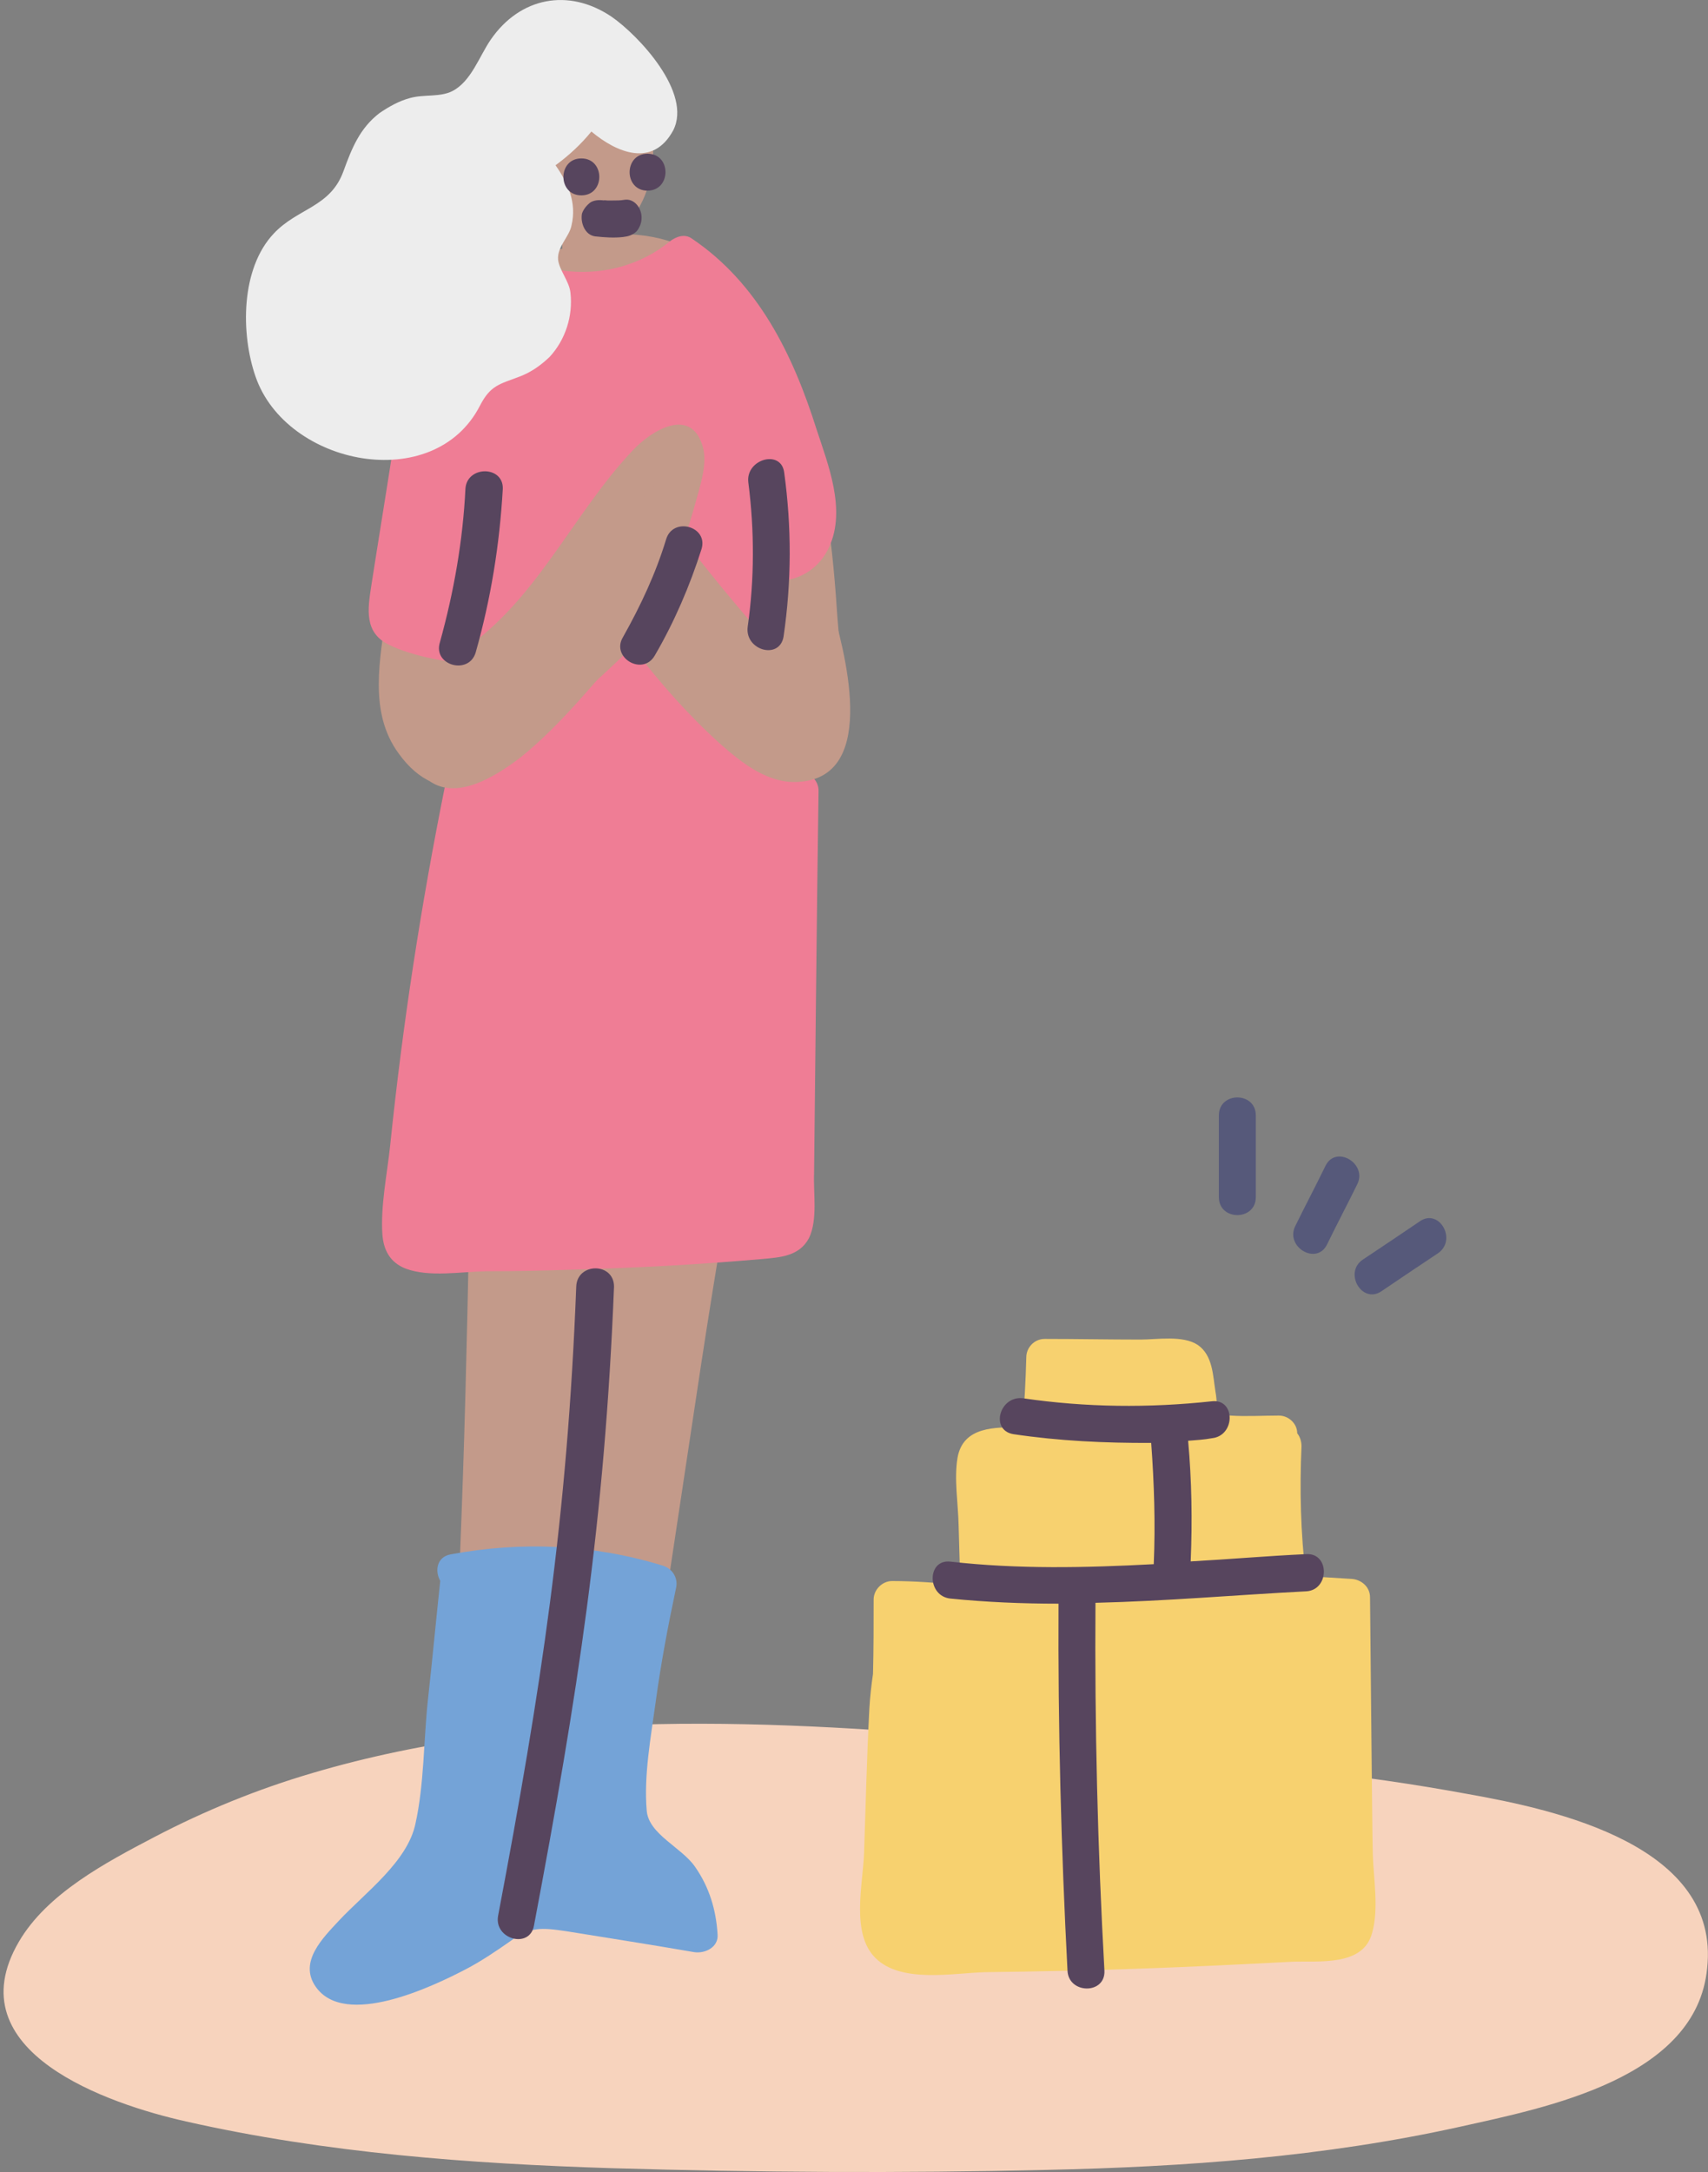 <?xml version="1.0" encoding="utf-8"?>
<!-- Generator: Adobe Illustrator 23.0.2, SVG Export Plug-In . SVG Version: 6.00 Build 0)  -->
<svg version="1.1" id="Capa_1" xmlns="http://www.w3.org/2000/svg" xmlns:xlink="http://www.w3.org/1999/xlink" x="0px" y="0px" viewBox="0 0 800 1017.3" style="enable-background:new 0 0 800 1017.3;" xml:space="preserve">

<rect x="0" y="0" width="800" height="1017.3" fill="#808080" stroke="none"/>

<g>
	<path d="M687.2,840.2c-49.9-9.2-100.2-14.4-150.9-16.1c-18.1-14.8-43.2-17.6-64.3-9c-108.4-9.5-220.4-15.8-325.6,15.3
		c-25.6,7.5-50.4,17.6-74.1,30C49.8,872.2,22,886.8,8.8,909.5c-30,51.5,42.1,76,78.3,84.1c65.5,14.8,132.8,19.8,199.6,21.9
		c67.7,2,135.7,2.4,203.3,0.8c65.1-1.4,130.2-6.1,193.8-20.2c40.4-9,110.9-22.6,115.8-74.3C805.8,864.4,729.1,847.6,687.2,840.2z" style="fill:#F7D3BD;"/>
	<path d="M391.9,284.5C387.8,222.6,372,106,286.7,109.7l0,0c11.2-5.8,17.8-19.3,19-33.9c2-25.6-9.2-51.2-29.2-67.5
		c-1.7-1.4-3.4-2-5.3-2c-20.7-6.1-35.9,25.9-37.8,41.7c-2.4,21.9,7,53.6,29.7,61.9c0,1.2,0,2,0,3.2c0.3,1.2,0.3,2.4,0.3,3.4
		c-43.2,7.5-63.9,49-71.2,89c-4.9,26.8-7.8,53.9-11.2,80.7c-2.9,22.2-8.6,47.3,5.8,66.8c9.5,13.2,20.7,17,32,15.6
		c2.4,104.3,2,179.7-0.8,284c-1.4,53.2-3.7,106.7-6.3,159.9c-1.2,23.4,2.4,49-16.8,65.6c-11.9,10.7-24.8,19-28.5,35.4
		c-1.7,6.6,4.1,11.9,10.7,10.7c23.9-4.6,42.6-14.8,62.7-27.3c9.2-5.8,13.6-5.3,24.2-2.5c5.3,1.4,9.8,3.4,14.9,4.6
		c12.7,3.2,25.6,4.1,38.7,4.1c4.9,0,8.6-4.1,8.6-8.6c0.5-14.9-10.3-23.1-20.2-32.6c-15.8-15.3-4.1-46.6-1.2-66.3
		c7.8-51.9,15.6-103.4,23.4-155.3c15.6-102.6,30.9-176,46.5-278.6C401.3,356.2,393.2,306.4,391.9,284.5z" style="fill:#C39A8A;"/>
	<path d="M382.5,201.2c-11-34.9-27.3-68.5-58.5-89.5c-3.4-2.4-7.5-0.8-10.3,1.4c-26.8,21.9-67.7,17.8-90.7-7.1
		c-4.1-4.2-10.7-2.5-13.6,1.7c-9.2,13.2-11.2,29.2-11.5,44.9c-0.5,17.3,1.4,37.5-11.5,51c-2.4,2.4-2.9,4.9-2.4,7.5
		c0,0.5-0.3,0.8-0.3,1.4c-3.2,20.7-6.6,41.2-9.8,61.9c-1.7,11-3.4,21.9,8.3,27.6c10.7,5.3,30,9.2,42.1,8.6
		c14.4-0.8,21-16.1,28.1-26.5c10.3-15.6,21.4-30.5,32.2-45.8c5.8-7.8,11.5-15.8,17.6-23.6c2.4-3.2,5.3-9,8.3-11
		c1.2-3.2,3.2-3.4,5.8-0.5c0.8,2.4,1.7,4.2,2.5,6.6c4.9,16.4-5.4,33.1,0.8,48.7c6.1,14.4,20.7,27.6,30.5,39.7
		c5.3,6.3,14.4,0.5,14.8-6.1c0.3-6.6,0.5-13.6,0.8-20.2c9.5-0.3,18.5-6.3,22.7-15.8C396.4,238.7,387.8,217.4,382.5,201.2z" style="fill:#EF7D95;"/>
	<path d="M383.4,370.3c0-3.7-2.5-7.1-6.3-8.3c-29.2-8.6-52.7-29.3-64.6-57.3c-2.4-5.8-9.5-9-14.4-3.7
		c-23.6,23.4-48.7,44.4-75.8,63.6c-4.2-3.7-12.4-3.4-13.9,3.7c-11.2,55.6-19.8,111.4-25.6,167.7c-1.4,13.6-4.6,28.5-3.7,42.1
		c0.5,7.1,3.4,13.2,11,16.1c11,4.1,25.9,1.4,37.5,1.2c14.1,0,28.1-0.3,42.1-0.8c29.2-0.8,58.2-2.4,87-4.9c8.6-0.8,17.6-1.2,22.2-9.8
		c4.2-8.6,2-21.4,2.4-30.2C382,489.8,382.5,430.3,383.4,370.3z" style="fill:#EF7D95;"/>
	<path d="M286.4,7.8c-20.2-13.6-42.9-9-56.5,10.7c-5.4,7.8-9.2,19.7-18.1,24.2c-5.8,2.9-13.2,1.4-19.7,3.2
		c-5.3,1.4-10,4.1-14.4,7.1c-9.2,7.1-12.9,16.4-16.8,27.1c-6.1,17-21.4,17.3-32.6,29.2c-15.6,16.4-15.6,47-8.6,67.1
		c14.4,41.7,83.6,55.6,105.1,13.6c4.9-9.5,9-10,18.5-13.6c5.4-2,10-5.3,14.1-9.2c7.5-8.1,11-19.3,9.8-30c-0.5-5.4-5.3-10.7-5.8-15.6
		c-0.5-6.1,5.3-10.7,6.3-16.1c2.5-10.7-1.7-19.8-7.5-28.1c6.3-4.6,11.9-9.8,16.8-15.8c11.9,10,28.8,17,38.3-0.5
		C324.4,43.4,298.9,16.4,286.4,7.8z" style="fill:#EDEDED;"/>
	<path d="M366.9,308.8c-16.1-18.1-31.7-36.6-46.6-56c2-5.4,3.7-11,5.3-16.8c2-7.5,5.8-18.1,3.7-26.3
		c-5.3-19.8-24.2-8.1-32.9,1.2c-29.2,30.9-46.1,73.1-83.3,96c-9.5,5.8-0.8,20.7,8.6,14.9c25.6-15.6,42.6-39.5,59.7-63.6
		c4.1-5.8,8.1-11.5,12.4-17.3c4.9-6.3,13.6-13.2,17.3-20.2c-0.8,3.4-1.4,7.1-2.4,10.7c-0.8,2.9-1.7,5.8-2.5,8.6
		c-6.3,0-12.4,6.1-7.8,12.4c0.8,0.8,1.4,2,2.4,2.9c-0.8,2.4-2,4.9-2.9,7.1c-4.2,10,10.3,19,14.9,8.6c0,0,0-0.3,0.3-0.3
		c13.2,17,27.3,33.4,41.7,49.5C362.3,329.3,374.6,316.9,366.9,308.8z" style="fill:#C39A8A;"/>
	<path d="M389.1,282.3c-2.9-10.7-19.7-6.1-16.8,4.6c3.7,13.6,6.3,27.1,7,41.2c0.3,6.6,2,13.2-2.9,18.1
		c-2.4,2.4-4.9,2.9-7.1,2.5c0-0.8,0-1.7,0-2.9c-2.4-12.7-19.7-22.6-28.8-30.5c-11.9-10.3-24.4-20.5-33.9-33.1
		c-4.1-5.4-11.2-4.1-14.8-0.3c-1.7,0.3-3.4,0.8-5.3,2.5c-7.1,7.8-64.6,79.2-76.3,66.8c-7.8-8.1-19.8,4.1-12,12
		c13.2,13.9,33.9,0.5,45.8-8.6c19.3-15.6,35.1-35.9,51.5-54.4c0.3,1.4,0.8,2.9,1.7,4.1c12,15.6,25.1,30.5,39.7,43.7
		c10.7,9.5,23.4,19.7,38.3,18.1C411.9,362.8,395.2,303.5,389.1,282.3z" style="fill:#C39A8A;"/>
	<path d="M643,868.5c-0.3-12.9-0.3-26.3-0.5-39.2c-0.3-27.1-0.5-54.1-0.8-81.2c0-4.9-4.1-8.3-8.6-8.6
		c-7.1-0.5-14.4-0.8-21.5-1.4c-2.4-20.2-2.9-40.4-2-60.7c0-2.5-0.8-4.6-2-6.1c0-4.6-4.1-8.3-8.6-8.3c-7.5,0-15.3,0.5-22.7,0
		c-8.3-0.8-5.4-2.4-7-11.2c-1.2-7.5-1.2-17-8.3-21.9c-7-4.6-19-2.5-26.8-2.5c-14.9,0-30-0.3-44.9-0.3c-4.9,0-8.6,4.1-8.6,8.6
		c-0.3,11-0.8,21.9-2,32.9c-12.7-0.3-27.6-0.5-30.2,14.1c-1.7,10,0.3,21.5,0.5,31.7c0.3,9.5,0.5,18.7,0.8,28.1
		c-10.7-1.2-21.4-2-32-2c-4.6,0-8.6,4.1-8.6,8.6c0,11.5,0,23.4-0.3,34.9c-0.8,5.4-1.4,11-1.7,16.1c-1.2,22.7-1.7,45.3-2.5,68
		c-0.5,14.4-6.3,37.5,5.4,49c12,11.9,36.3,7,51.2,6.6c24.4-0.3,49-0.8,73.4-1.7c23.6-0.8,47.3-2,70.5-3.2
		c12.4-0.5,33.4,2.4,37.5-13.6C645.9,894.1,643.3,879.3,643,868.5z" style="fill:#F7D16F;"/>
	<path d="M325.6,874.4c-6.3-9.2-21.9-15.3-22.7-26.5c-1.4-16.4,2-34.6,4.2-50.7c2.4-17.8,5.8-35.8,9.5-53.2
		c1.2-4.6-1.4-9.2-6.1-10.7c-32.6-10-66-11.5-99.4-5.3c-6.6,1.2-7.5,7.8-4.9,12.4c-2,18.7-3.7,37.1-5.8,56
		c-2,18.7-1.7,39.2-5.8,57.7c-3.7,17.8-23.4,32.2-35.8,45.4c-7.5,8.1-19,19.3-11,30.9c13.6,19.8,54.9,0,70.4-8.1
		c7.1-3.7,13.9-8.3,20.5-12.9c9.5-7.1,14.9-6.6,26.5-4.9c19.8,3.2,39.7,6.3,59.9,9.8c5.3,0.8,11.5-2.4,11-8.3
		C335.4,894.4,332.2,883.9,325.6,874.4z" style="fill:#74A3D7;"/>
	<path d="M611.8,727.9c-17.8,0.8-35.9,2.4-54.1,3.4c0.8-19,0.5-37.8-1.2-56.5c3.7-0.3,7.5-0.5,11.2-1.2
		c11-1.2,11-18.5,0-17.3c-29.7,3.2-59,2.9-88.5-1.4c-11-1.4-15.6,14.9-4.6,16.8c21.5,3.2,42.9,4.2,64.6,4.1c1.4,19,2,37.8,1.2,56.8
		c-32,1.7-63.6,2.4-95.3-1.2c-11-1.2-11,16.1,0,17.3c16.8,1.7,33.7,2.4,50.7,2.4c-0.3,57.3,1.2,114.6,4.2,171.9
		c0.5,11,17.8,11.2,17.3,0c-3.2-57.3-4.6-115-4.2-172.3c33.1-0.8,66-3.7,98.9-5.4C622.8,744.5,622.8,727.2,611.8,727.9z" style="fill:#57455E;"/>
	<path d="M269.9,602.6c-4.2,108.5-16.4,187.9-36.6,294.7c-2,11,14.8,15.6,16.8,4.6c20.5-108.4,33.1-189.2,37.5-299.3
		C287.6,591.2,270.3,591.2,269.9,602.6z" style="fill:#57455E;"/>
	<path d="M367.3,221.3c-1.4-11-18.1-6.3-16.8,4.6c2.9,22.6,2.9,45.3-0.3,67.7c-1.4,11,14.9,15.6,16.8,4.6
		C370.8,272.1,370.8,246.9,367.3,221.3z" style="fill:#57455E;"/>
	<path d="M218,228.9c-1.2,24.4-5.4,48.3-12,72.1c-3.2,10.7,13.6,15.3,16.8,4.6c7.1-25.1,11.2-50.4,12.7-76.6
		C235.9,218,218.7,218,218,228.9z" style="fill:#57455E;"/>
	<path d="M272.3,74.2c-11.2,0-11.2,17.3,0,17.3C283.5,91.5,283.5,74.2,272.3,74.2z" style="fill:#57455E;"/>
	<path d="M303.3,72c-11.2,0-11.2,17.3,0,17.3C314.5,89.2,314.5,72,303.3,72z" style="fill:#57455E;"/>
	<path d="M292.3,93.6c-1.7,0.3-3.4,0.3-5.3,0.3c-0.8,0-1.7,0-2.5,0c-0.3,0-2.9-0.3-1.2,0c-2.4-0.3-4.6-0.3-6.6,0.8
		c-1.7,1.2-3.4,3.2-4.1,5.3c-0.8,4.1,1.2,10,6.1,10.7c4.6,0.5,9,0.8,13.2,0.3c2.4-0.3,4.2-0.8,6.1-2.5c1.4-1.4,2.5-4.1,2.5-6.1
		C300.8,97.8,297.2,92.7,292.3,93.6z" style="fill:#57455E;"/>
	<path d="M312,252.6c-4.9,16.1-11.9,31-20.2,45.8c-5.8,9.5,9.2,18.5,14.9,8.6c9.2-15.8,16.4-32.6,21.9-49.9
		C331.8,246.5,315.2,241.9,312,252.6z" style="fill:#57455E;"/>
	<path d="M570.9,522.4v38.3c0,11.2,17.3,11.2,17.3,0v-38.3C588.2,511.2,570.9,511.2,570.9,522.4z" style="fill:#56597A;"/>
	<path d="M620.8,546.1c-4.6,9.5-9.5,18.7-14.1,28.1c-4.9,9.8,10,18.7,14.9,8.6c4.6-9.5,9.5-18.7,14.1-28.1
		C640.6,545,625.7,536,620.8,546.1z" style="fill:#56597A;"/>
	<path d="M664.9,572.1c-9,6.1-17.6,11.9-26.5,17.8c-9.2,6.1-0.5,21,8.6,14.9c9-6.1,17.6-11.9,26.5-17.8
		C682.7,580.7,674,565.6,664.9,572.1z" style="fill:#56597A;"/>
</g>
</svg>
